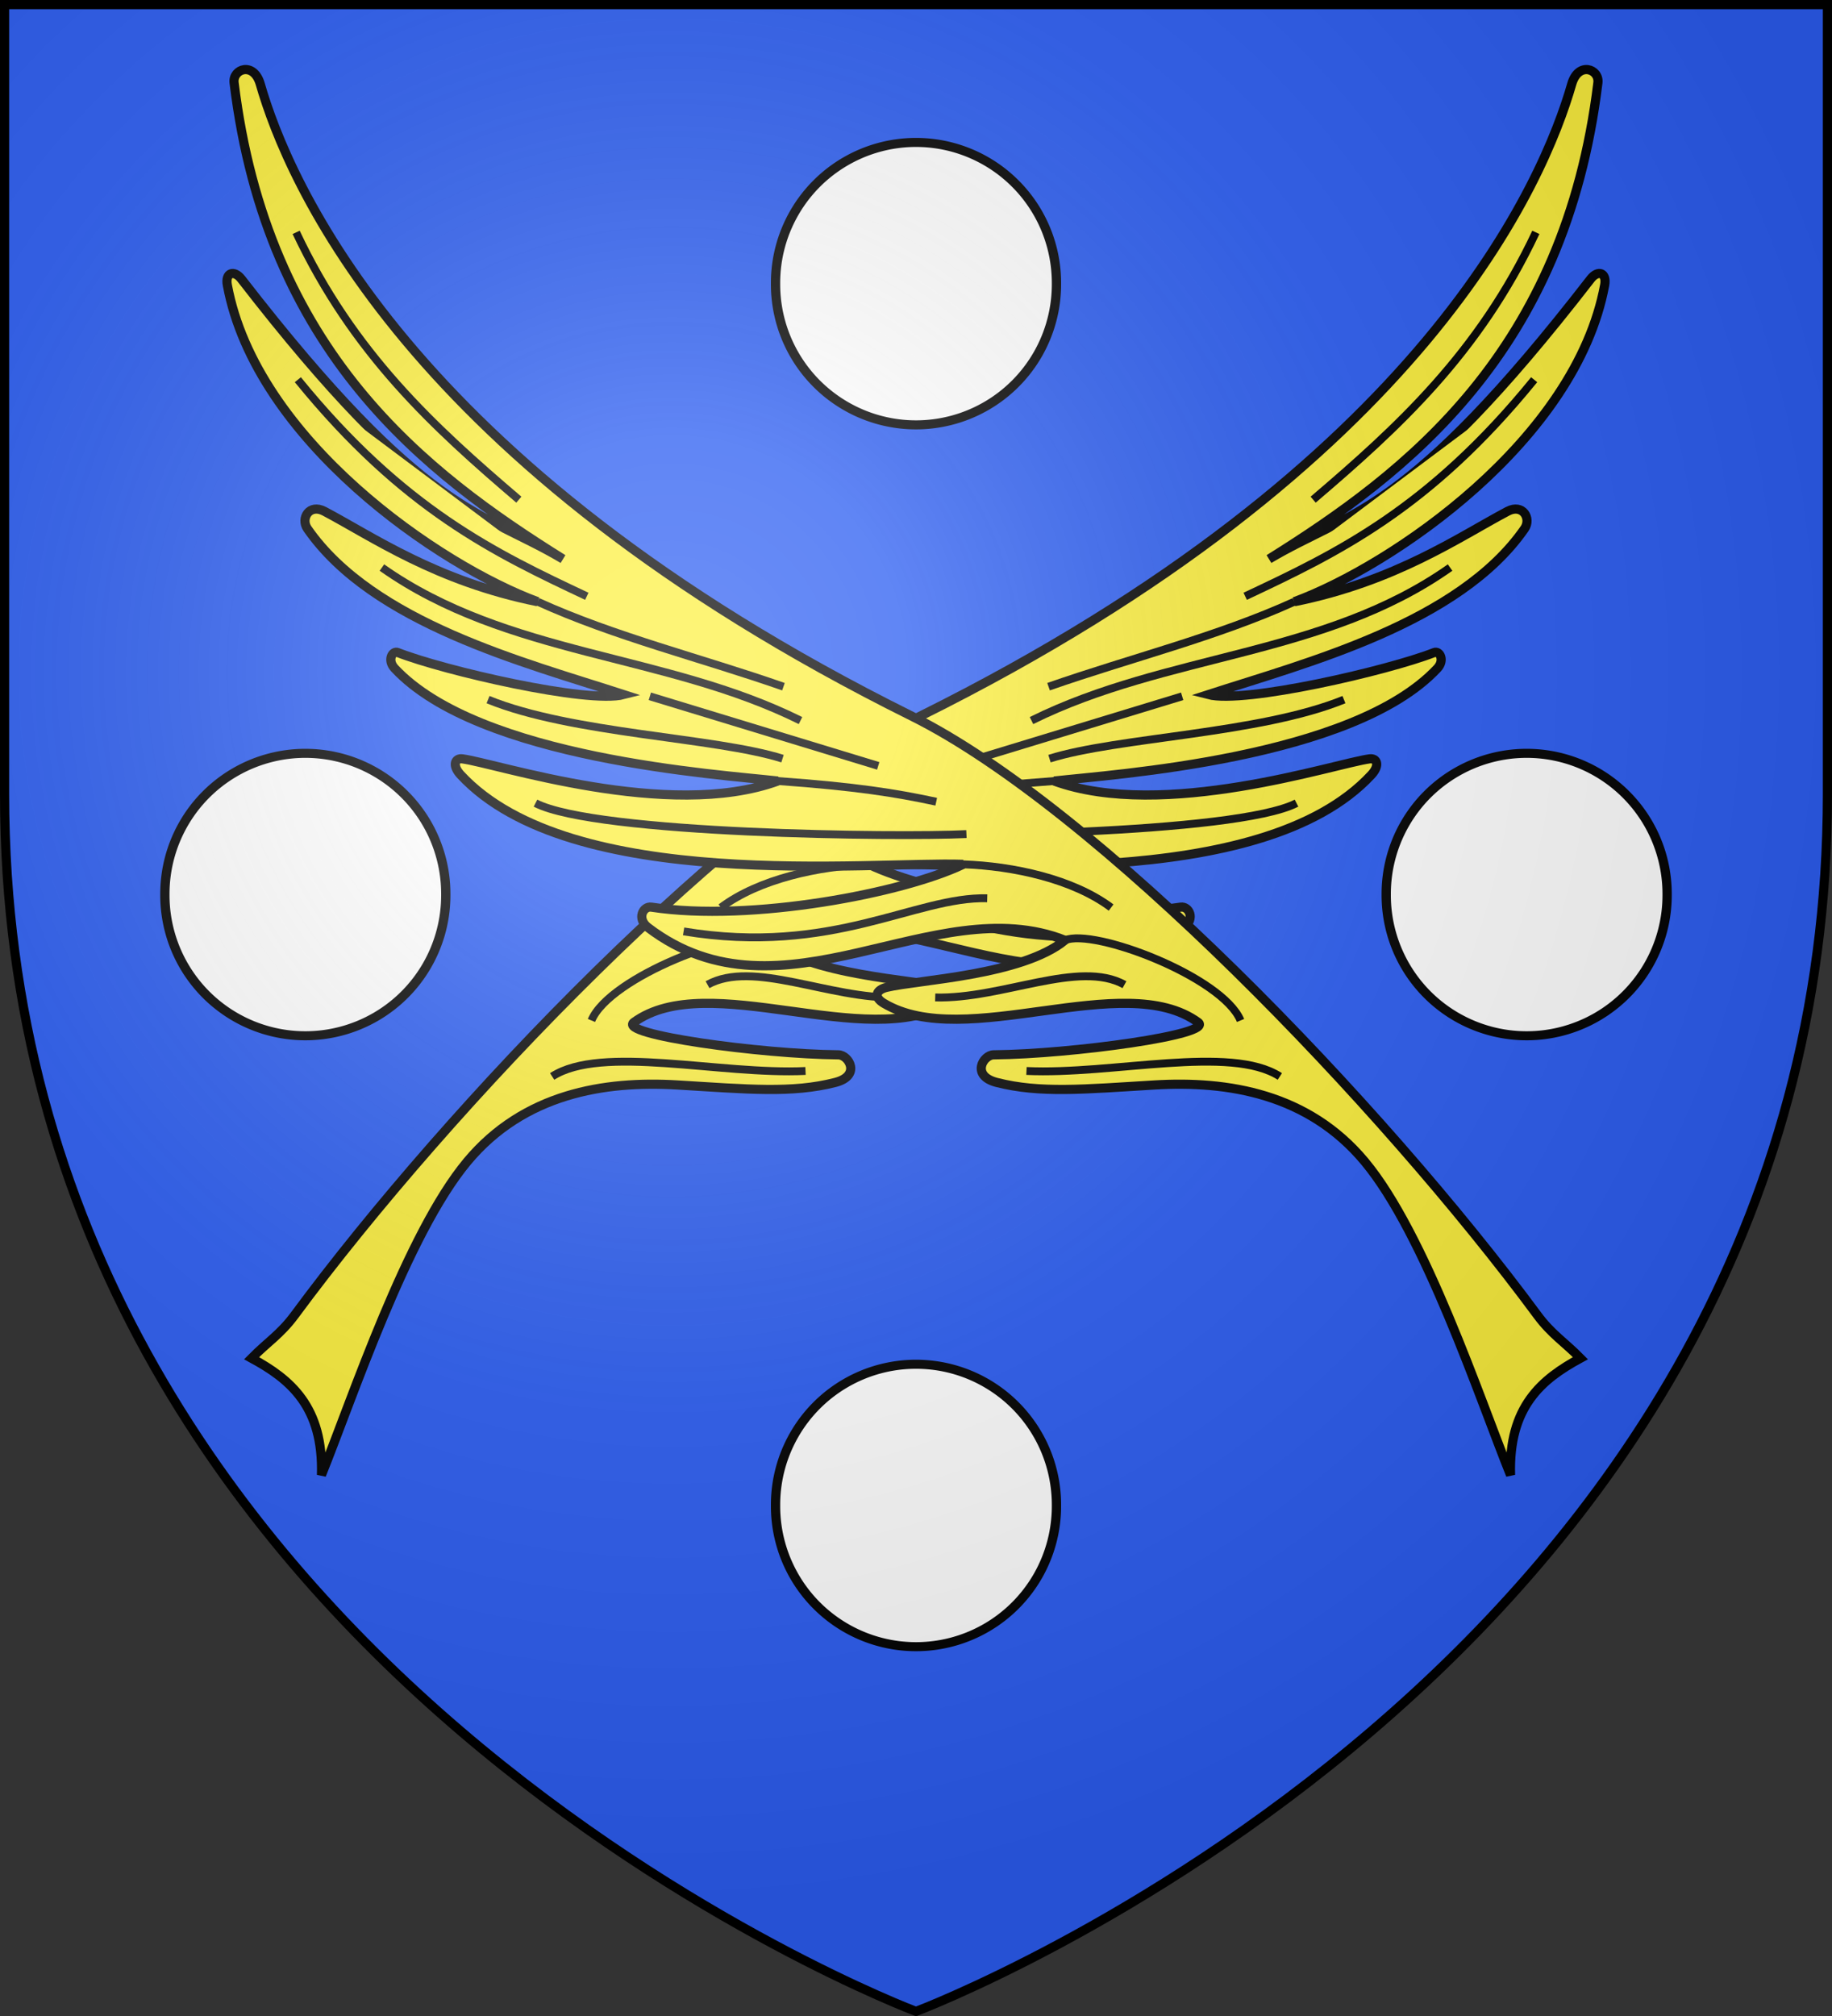 <?xml version="1.0" encoding="UTF-8" standalone="no"?>
<svg
   xmlns:dc="http://purl.org/dc/elements/1.1/"
   xmlns:cc="http://creativecommons.org/ns#"
   xmlns:rdf="http://www.w3.org/1999/02/22-rdf-syntax-ns#"
   xmlns:svg="http://www.w3.org/2000/svg"
   xmlns="http://www.w3.org/2000/svg"
   xmlns:xlink="http://www.w3.org/1999/xlink"
   xmlns:sodipodi="http://sodipodi.sourceforge.net/DTD/sodipodi-0.dtd"
   xmlns:inkscape="http://www.inkscape.org/namespaces/inkscape"
   width="600"
   height="660"
   viewBox="0 0 600 660"
   id="svg2"
   sodipodi:version="0.32"
   inkscape:version="0.46"
   sodipodi:docname="blason_ville_fr_Gémigny-A_(Loiret).svg"
   inkscape:output_extension="org.inkscape.output.svg.inkscape"
   version="1.0">
  <rect x="0" y="0" width="600" height="660" fill="#333333" stroke="none"/>
  <sodipodi:namedview
     inkscape:window-height="977"
     inkscape:window-width="1280"
     inkscape:pageshadow="2"
     inkscape:pageopacity="0.0"
     guidetolerance="10.0"
     gridtolerance="10.0"
     objecttolerance="10.0"
     borderopacity="1.0"
     bordercolor="#666666"
     pagecolor="#ffffff"
     id="base"
     showgrid="false"
     inkscape:zoom="1.1863636"
     inkscape:cx="300"
     inkscape:cy="330"
     inkscape:window-x="-4"
     inkscape:window-y="-4"
     inkscape:current-layer="layer4"
     inkscape:object-nodes="true"
     inkscape:window-maximized="1" />
  <defs
     id="defs4">
    <radialGradient
       id="Gradient1"
       gradientUnits="userSpaceOnUse"
       cx="-80"
       cy="-80"
       r="405">
      <stop
         style="stop-color:#fff;stop-opacity:0.31"
         offset="0"
         id="stop7" />
      <stop
         style="stop-color:#fff;stop-opacity:0.25"
         offset="0.19"
         id="stop9" />
      <stop
         style="stop-color:#6b6b6b;stop-opacity:0.125"
         offset="0.6"
         id="stop11" />
      <stop
         style="stop-color:#000;stop-opacity:0.125"
         offset="1"
         id="stop13" />
    </radialGradient>
    <clipPath
       id="shield_cut">
      <path
         id="shield"
         d="M -298.5,-298.5 L 298.5,-298.5 L 298.5,-40 C 298.5,246.31 0,358.5 0,358.5 C 0,358.5 -298.5,246.31 -298.5,-40 L -298.5,-298.5 z" />
    </clipPath>
    <g
       id="s-5">
      <g
         id="c-1">
        <path
           transform="matrix(0.951,0.309,-0.309,0.951,0,-1)"
           d="M 0,0 L 0,1 L 0.5,1 L 0,0 z"
           id="t-7" />
        <use
           height="540"
           width="810"
           y="0"
           x="0"
           id="use2144-1"
           transform="scale(-1,1)"
           xlink:href="#t-7" />
      </g>
      <g
         id="a-1">
        <use
           height="540"
           width="810"
           y="0"
           x="0"
           id="use2147-5"
           transform="matrix(0.309,0.951,-0.951,0.309,0,0)"
           xlink:href="#c-1" />
        <use
           height="540"
           width="810"
           y="0"
           x="0"
           id="use2149-2"
           transform="matrix(-0.809,0.588,-0.588,-0.809,0,0)"
           xlink:href="#c-1" />
      </g>
      <use
         height="540"
         width="810"
         y="0"
         x="0"
         id="use2151-7"
         transform="scale(-1,1)"
         xlink:href="#a-1" />
    </g>
    <g
       id="s">
      <g
         id="c">
        <path
           transform="matrix(0.951,0.309,-0.309,0.951,0,-1)"
           d="M 0,0 L 0,1 L 0.5,1 L 0,0 z"
           id="t" />
        <use
           height="540"
           width="810"
           y="0"
           x="0"
           id="use2144"
           transform="scale(-1,1)"
           xlink:href="#t" />
      </g>
      <g
         id="a">
        <use
           height="540"
           width="810"
           y="0"
           x="0"
           id="use2147"
           transform="matrix(0.309,0.951,-0.951,0.309,0,0)"
           xlink:href="#c" />
        <use
           height="540"
           width="810"
           y="0"
           x="0"
           id="use2149"
           transform="matrix(-0.809,0.588,-0.588,-0.809,0,0)"
           xlink:href="#c" />
      </g>
      <use
         height="540"
         width="810"
         y="0"
         x="0"
         id="use2151"
         transform="scale(-1,1)"
         xlink:href="#a" />
    </g>
    <g
       id="f">
      <rect
         width="100"
         height="60"
         x="-50"
         y="-30"
         style="fill:#28166f"
         id="rect1964" />
      <g
         transform="translate(0,-20)"
         style="fill:#ffffff"
         id="g1966">
        <path
           d="M -1.212,27.818 C -1.212,22.175 -2.091,20.471 -4.542,13.98 C -5.709,10.888 -5.024,7.103 -2.858,3.601 C -2.082,2.346 -1.114,1.214 0,0 C 1.114,1.214 2.082,2.346 2.858,3.601 C 5.024,7.103 5.709,10.888 4.542,13.98 C 2.091,20.471 1.212,22.175 1.212,27.818 L -1.212,27.818 z"
           id="path1968" />
        <path
           d="M 2.922,27.672 C 2.922,21.721 5.239,17.829 8.501,16.66 C 9.949,16.141 11.808,16.387 13.519,18.107 C 15.638,20.236 16.255,26.1 10.036,27.228 C 10.694,26.272 10.655,24.147 9.322,23.441 C 8.331,22.916 7.209,23.188 6.646,23.564 C 5.822,24.116 4.917,25.67 4.967,27.672 L 2.922,27.672 z"
           id="rwi" />
        <path
           d="M 1.777,30.183 C 1.79,32.191 2.795,33.518 4.516,34.257 C 4.295,34.955 3.257,36.378 1.831,36.281 C 1.55,37.787 1.282,38.632 0,40 C -1.282,38.632 -1.55,37.787 -1.831,36.281 C -3.257,36.378 -4.295,34.955 -4.516,34.257 C -2.795,33.518 -1.79,32.191 -1.777,30.183 L 1.777,30.183 z"
           id="path1971" />
        <use
           transform="scale(-1,1)"
           id="use1973"
           x="0"
           y="0"
           width="800"
           height="400"
           xlink:href="#rwi" />
        <rect
           width="15.846"
           height="3.218"
           x="-7.923"
           y="27.331"
           id="rect1975" />
      </g>
    </g>
  </defs>
  <g
     id="layer4"
     inkscape:label="Fond écu"
     inkscape:groupmode="layer"
     transform="translate(300,300)">
    <use
       xlink:href="#shield"
       id="use18"
       style="fill:#2b5df2"
       x="0"
       y="0"
       width="600"
       height="660" />
  </g>
  <g
     id="layer3"
     inkscape:label="Meubles"
     inkscape:groupmode="layer"
     transform="translate(300,300)">
    <use
       x="0"
       y="0"
       xlink:href="#g5149"
       id="use33592"
       transform="matrix(-1,0,0,1,-7.7e-4,0)"
       width="600"
       height="660" />
    <g
       transform="matrix(1.245,-0.109,0.109,1.245,-282.578,-429.216)"
       id="g5149">
      <path
         sodipodi:nodetypes="ccsssscsscsscsscsscsscsssssssc"
         id="path3909"
         d="M 337.735,521.217 C 338.758,503.31 348.072,496.945 358.649,492.338 C 354.908,487.809 351.628,485.4 348.405,480.13 C 312.542,421.501 244.818,337.629 198.716,309.481 C 72.156,232.21 48.047,154.936 43.126,129.689 C 41.93,123.553 36.193,125.073 36.318,128.732 C 38.744,199.914 77.286,234.895 111.295,260.533 C 91.047,245.966 76.374,246.396 33.74,180.12 C 32.07,177.524 29.605,177.999 29.933,181.398 C 33.901,222.529 78.883,259.389 103.716,271.095 C 77.671,263.431 62.201,250.446 50.098,242.62 C 46.364,240.206 43.653,243.926 45.282,246.779 C 60.218,272.925 98.82,286.617 124.05,297.296 C 114.423,298.915 77.572,286.899 66.029,281.153 C 64.687,280.485 63.027,282.887 64.853,285.219 C 84.882,310.795 147.063,320.292 162.312,323.374 C 132.857,331.289 89.307,312.331 80.46,310.376 C 78.584,309.961 77.559,311.814 79.636,314.492 C 105.705,348.085 184.477,346.395 208.792,349.352 C 192.667,355.442 152.171,359.68 126.422,353.396 C 124.285,352.875 122.245,356.072 125.079,358.648 C 157.858,388.427 200.513,354.938 233.646,371.493 C 221.455,379.704 194.57,378.445 186.036,379.695 C 183.183,380.112 182.31,381.908 184.86,383.761 C 205.053,398.433 248.37,380.107 266.52,395.959 C 270.586,399.51 232.627,401.354 212.399,399.759 C 209.637,399.541 205.936,404.709 212.585,407.038 C 223.609,410.902 235.148,410.799 253.65,411.298 C 272.986,411.82 293.611,417.094 306.82,436.07 C 320.986,456.423 331.428,500.552 337.735,521.217 z"
         style="opacity:1;fill:#fcef3c;fill-opacity:1;stroke:#000000;stroke-width:2.4;stroke-linejoin:miter;stroke-miterlimit:4;stroke-dasharray:none;stroke-opacity:1" />
      <path
         sodipodi:nodetypes="cc"
         id="path4681"
         d="M 101.13,244.032 C 80.624,223.203 61.223,202.091 49.096,169.187"
         style="opacity:1;fill:#fcef3c;fill-opacity:1;stroke:#000000;stroke-width:2.062;stroke-linejoin:miter;stroke-miterlimit:4;stroke-dasharray:none;stroke-opacity:1" />
      <path
         sodipodi:nodetypes="cc"
         id="path4683"
         d="M 116.662,270.8 C 93.717,257.439 70.762,243.961 46.176,207.677"
         style="opacity:1;fill:#fcef3c;fill-opacity:1;stroke:#000000;stroke-width:2.062;stroke-linejoin:miter;stroke-miterlimit:4;stroke-dasharray:none;stroke-opacity:1" />
      <path
         id="path4685"
         d="M 103.716,271.095 C 123.001,281.991 145.247,289.563 165.932,298.887"
         style="opacity:1;fill:#fcef3c;fill-opacity:1;stroke:#000000;stroke-width:2.062;stroke-linejoin:miter;stroke-miterlimit:4;stroke-dasharray:none;stroke-opacity:1"
         sodipodi:nodetypes="cc" />
      <path
         sodipodi:nodetypes="cc"
         id="path4687"
         d="M 63.831,258.617 C 94.702,284.713 135.68,287.41 169.613,308.118"
         style="opacity:1;fill:#fcef3c;fill-opacity:1;stroke:#000000;stroke-width:2.062;stroke-linejoin:miter;stroke-miterlimit:4;stroke-dasharray:none;stroke-opacity:1" />
      <path
         sodipodi:nodetypes="cc"
         id="path4689"
         d="M 130.833,298.34 L 188.865,321.716"
         style="opacity:1;fill:#fcef3c;fill-opacity:1;stroke:#000000;stroke-width:2.062;stroke-linejoin:miter;stroke-miterlimit:4;stroke-dasharray:none;stroke-opacity:1" />
      <path
         sodipodi:nodetypes="cc"
         id="path4691"
         d="M 88.522,295.507 C 109.732,306.405 146.788,310.491 164.046,317.641"
         style="opacity:1;fill:#fcef3c;fill-opacity:1;stroke:#000000;stroke-width:2.062;stroke-linejoin:miter;stroke-miterlimit:4;stroke-dasharray:none;stroke-opacity:1" />
      <path
         sodipodi:nodetypes="cc"
         id="path4693"
         d="M 162.312,323.374 C 182.644,326.645 192.695,329.164 203.19,332.394"
         style="opacity:1;fill:#fcef3c;fill-opacity:1;stroke:#000000;stroke-width:2.062;stroke-linejoin:miter;stroke-miterlimit:4;stroke-dasharray:none;stroke-opacity:1" />
      <path
         sodipodi:nodetypes="cc"
         id="path4695"
         d="M 98.541,323.607 C 113.683,333.135 192.608,340.851 210.336,341.531"
         style="opacity:1;fill:#fcef3c;fill-opacity:1;stroke:#000000;stroke-width:2.062;stroke-linejoin:miter;stroke-miterlimit:4;stroke-dasharray:none;stroke-opacity:1" />
      <path
         sodipodi:nodetypes="cc"
         id="path4697"
         d="M 208.792,349.352 C 221.763,350.932 237.118,355.671 246.423,364.011"
         style="opacity:1;fill:#fcef3c;fill-opacity:1;stroke:#000000;stroke-width:2.062;stroke-linejoin:miter;stroke-miterlimit:4;stroke-dasharray:none;stroke-opacity:1" />
      <path
         sodipodi:nodetypes="cs"
         id="path4699"
         d="M 134.278,360.457 C 172.622,370.321 195.571,356.6 214.295,358.759"
         style="opacity:1;fill:#fcef3c;fill-opacity:1;stroke:#000000;stroke-width:2.062;stroke-linejoin:miter;stroke-miterlimit:4;stroke-dasharray:none;stroke-opacity:1" />
      <path
         sodipodi:nodetypes="cc"
         id="path4701"
         d="M 233.646,371.493 C 241.395,368.916 273.911,384.639 277.639,396.434"
         style="opacity:1;fill:#fcef3c;fill-opacity:1;stroke:#000000;stroke-width:2.062;stroke-linejoin:miter;stroke-miterlimit:4;stroke-dasharray:none;stroke-opacity:1" />
      <path
         sodipodi:nodetypes="cc"
         id="path4703"
         d="M 198.449,383.455 C 215.996,385.442 236.793,376.801 248.152,384.443"
         style="opacity:1;fill:#fcef3c;fill-opacity:1;stroke:#000000;stroke-width:2.062;stroke-linejoin:miter;stroke-miterlimit:4;stroke-dasharray:none;stroke-opacity:1" />
      <path
         sodipodi:nodetypes="cc"
         id="path4707"
         d="M 220.6,404.721 C 242.954,407.736 274.396,402.451 286.616,411.942"
         style="opacity:1;fill:#fcef3c;fill-opacity:1;stroke:#000000;stroke-width:2.062;stroke-linejoin:miter;stroke-miterlimit:4;stroke-dasharray:none;stroke-opacity:1" />
    </g>
    <use
       x="0"
       y="0"
       xlink:href="#path33594"
       id="use33596"
       transform="translate(0,-400)"
       width="600"
       height="660" />
    <use
       x="0"
       y="0"
       xlink:href="#path33594"
       id="use33598"
       transform="translate(-200,-200)"
       width="600"
       height="660" />
    <use
       x="0"
       y="0"
       xlink:href="#path33594"
       id="use33600"
       transform="translate(200,-200)"
       width="600"
       height="660" />
    <path
       sodipodi:type="arc"
       style="opacity:1;fill:#ffffff;fill-opacity:1;fill-rule:nonzero;stroke:#000000;stroke-width:3.034;stroke-linejoin:round;stroke-miterlimit:4;stroke-dasharray:none;stroke-opacity:1"
       id="path33594"
       sodipodi:cx="299.02567"
       sodipodi:cy="523.51526"
       sodipodi:rx="45.908504"
       sodipodi:ry="47.149273"
       d="M 344.934,523.515 A 45.909,47.149 0 1 1 253.117,523.515 A 45.909,47.149 0 1 1 344.934,523.515 z"
       transform="matrix(1.002,0,0,0.976,-299.622,-318.09)" />
  </g>
  <g
     id="layer2"
     inkscape:label="Reflet final"
     inkscape:groupmode="layer"
     transform="translate(300,300)"
     sodipodi:insensitive="true">
    <use
       xlink:href="#shield"
       id="use22"
       style="fill:url(#Gradient1)"
       x="0"
       y="0"
       width="600"
       height="660" />
  </g>
  <g
     id="layer1"
     inkscape:label="Contour final"
     inkscape:groupmode="layer"
     transform="translate(300,300)"
     sodipodi:insensitive="true">
    <use
       xlink:href="#shield"
       style="fill:none;stroke:#000000;stroke-width:3"
       id="use25"
       x="0"
       y="0"
       width="600"
       height="660" />
  </g>
</svg>
